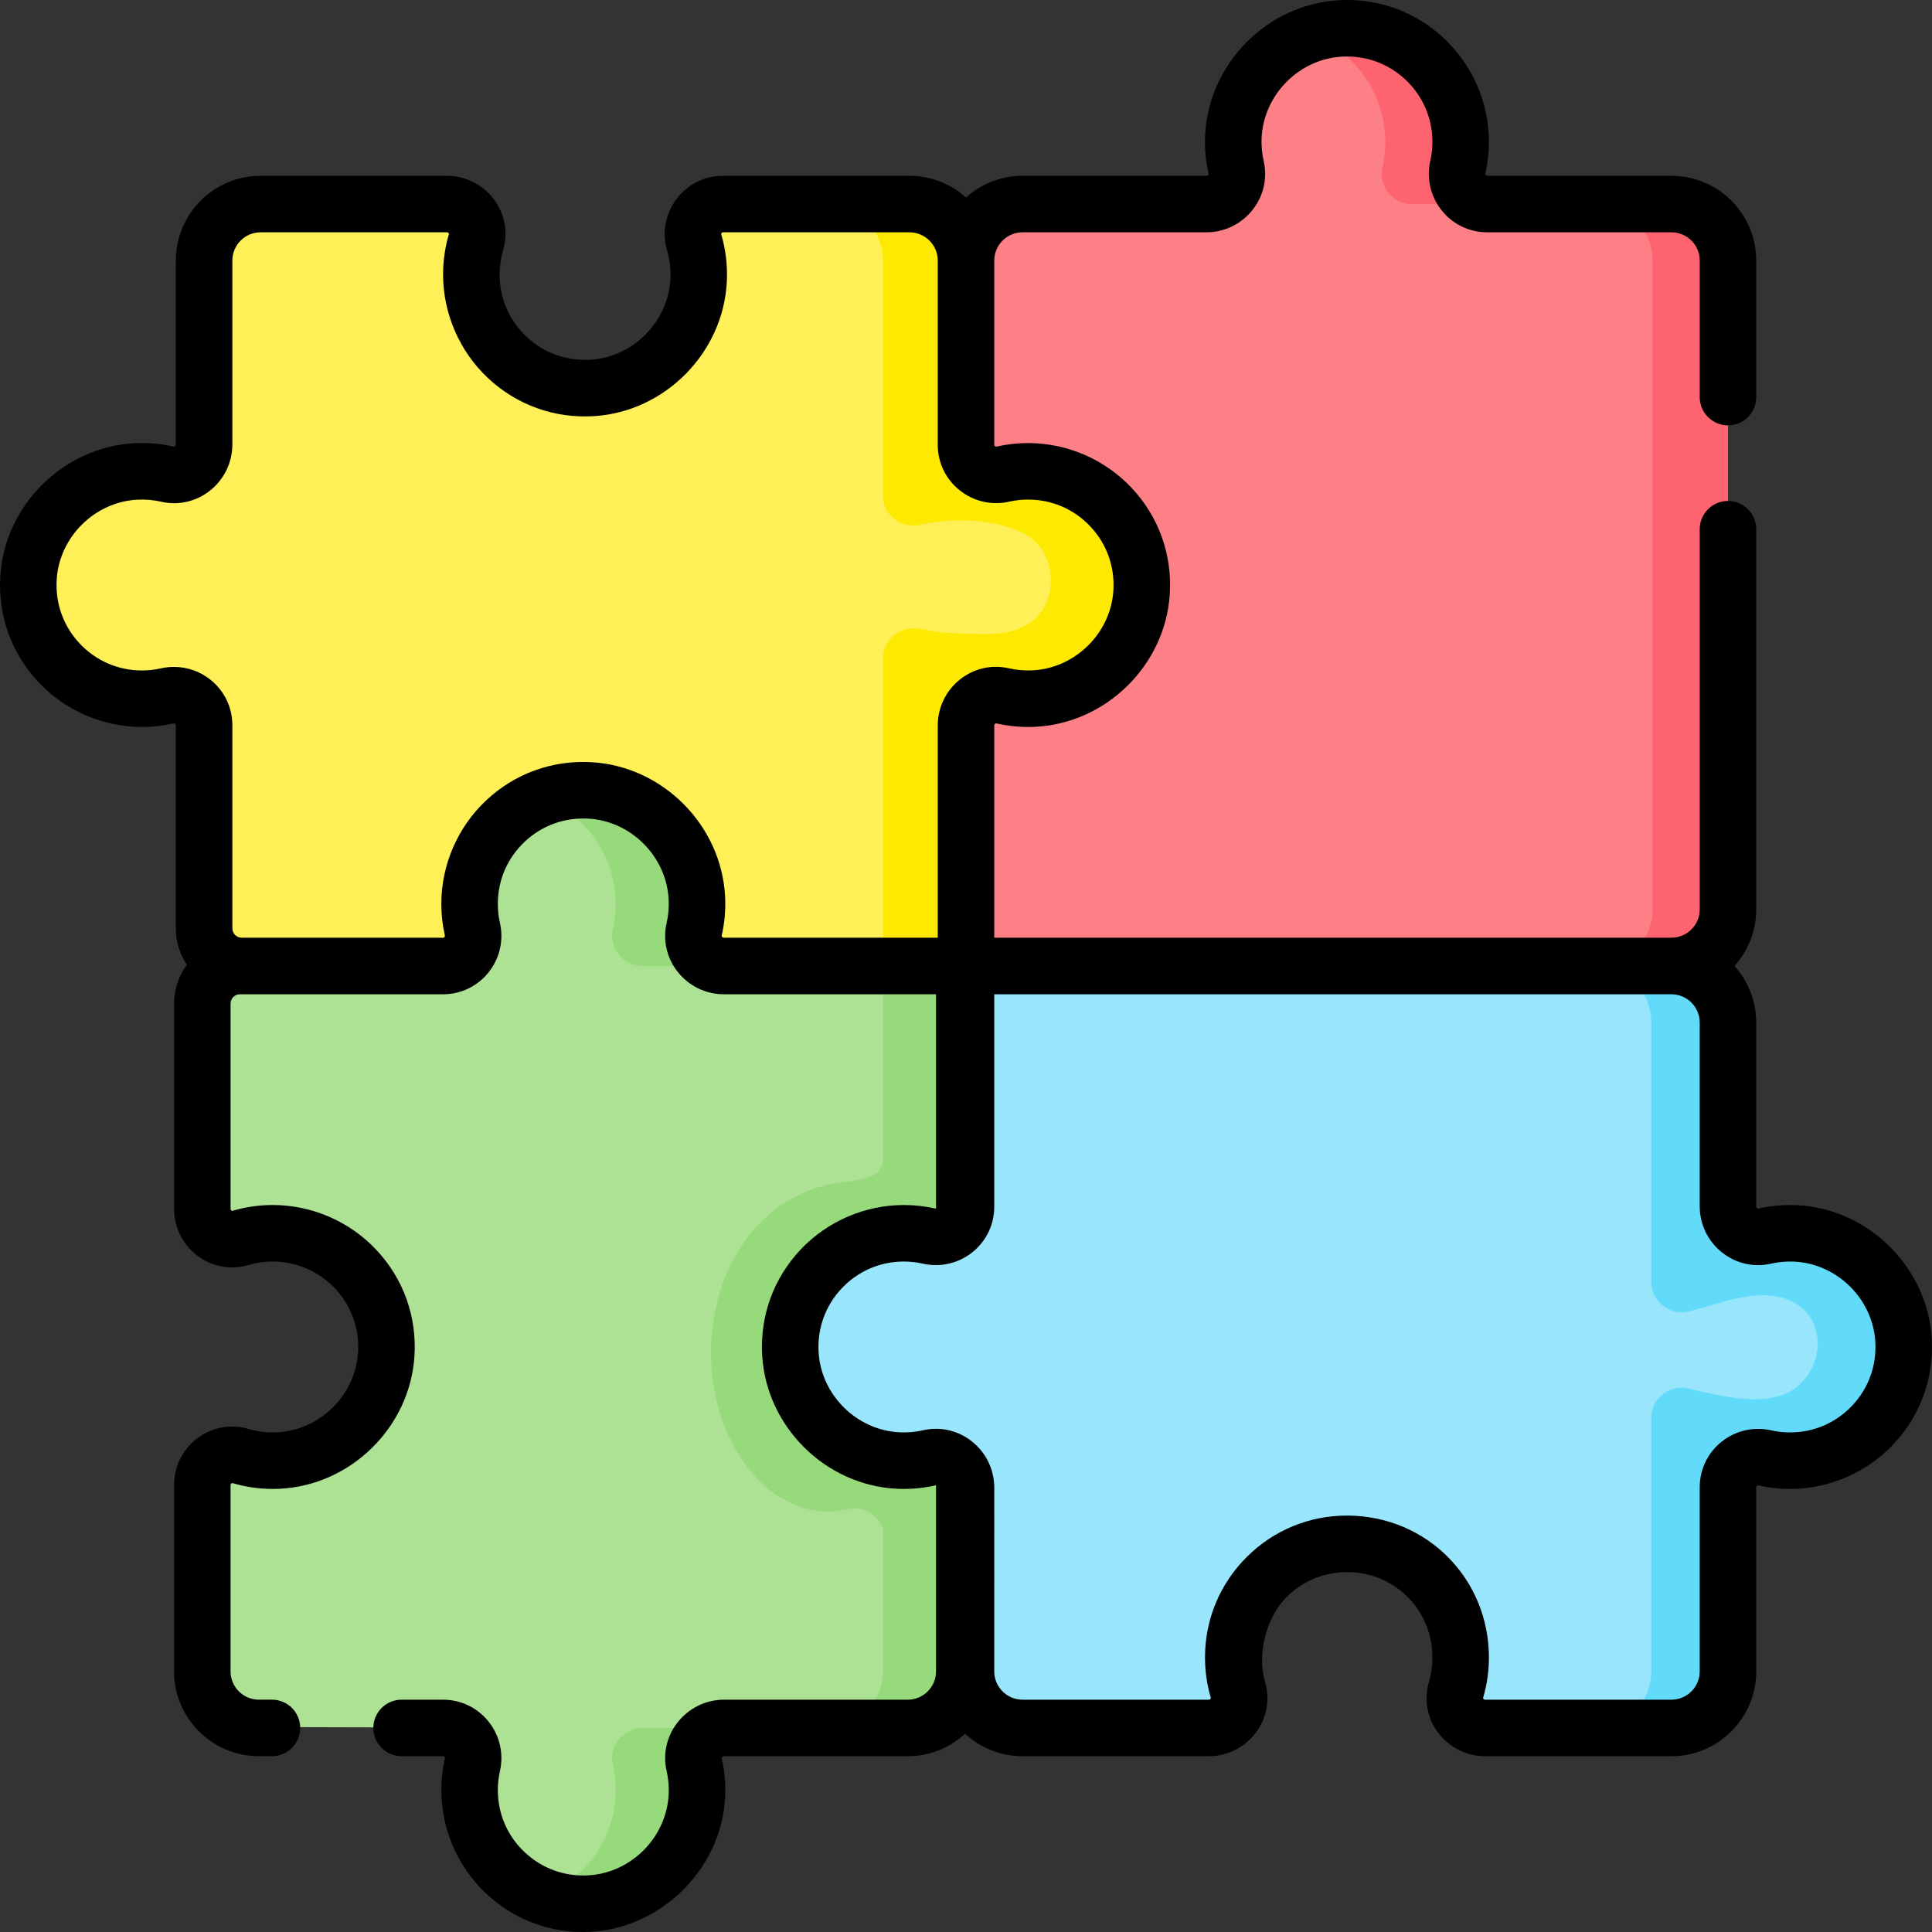 <svg id="Capa_1" enable-background="new 0 0 512 512" height="512" viewBox="0 0 512 512" width="512" xmlns="http://www.w3.org/2000/svg"><rect x="0" y="0" width="512" height="512" fill="#333333" stroke="none"/><g><g><path d="m309.24 124.68v62.01h-26.97c-14.51 0-26.27 11.76-26.27 26.26v43.04h-191.95c-5.5 0-9.96-4.46-9.96-9.96v-53.83c0-5.16-4.8-8.91-9.83-7.77-2.13.48-4.35.74-6.63.74-17.25 0-31.12-14.5-30.08-31.98.9-15.2 13.38-27.52 28.6-28.25 2.85-.14 5.61.12 8.24.73 4.98 1.15 9.7-2.79 9.7-7.9v-48.71c0-8.28 6.7-14.98 14.97-14.98h49.39c5.27 0 9.19 5.04 7.69 10.1-.8 2.71-1.23 5.58-1.23 8.56 0 17.27 14.54 31.16 32.07 30.07 15.21-.95 27.49-13.46 28.17-28.69.15-3.44-.27-6.76-1.19-9.88-1.49-5.08 2.38-10.16 7.68-10.16h49.39c1.363 0 2.671.175 3.99.54 6.33 1.75 10.98 7.54 10.98 14.44v29.36c0 4.51 1.426 9.056 3.588 12.985 4.635 8.423 13.045 13.275 22.682 13.275z" fill="#fef056"/></g><g><g><path d="m302.53 157c-.94 14.86-12.92 26.91-27.68 28.08.09.2-.92.27-.96.09l-17.89 1.6v69.22h-22.02v-43.04s0-38.31 0-38.37c0-3 1.72-5.84 4.39-7.22 4.04-2.07 8.74.34 12.96.39 7.68.08 17.67 1.88 23.62-4.4 3.97-4.21 4.54-11.07 2.02-16.16-2.41-4.89-6.52-6.71-11.62-7.99-6.91-1.73-14.62-1.66-21.56-.1-5.02 1.12-9.81-2.63-9.81-7.78v-62.26c0-8.28-6.7-14.98-14.98-14.98h22.03c.34 0 .68.01 1.01.04.34.02.68.06 1.01.1.66.1 1.31.24 1.94.41.01 0 .02-.01.03-.01 6.33 1.75 10.98 7.54 10.98 14.44v29.36c0 .39.01.78.03 1.17 0 .21.02.42.04.62.01.3.04.6.07.89.04.4.09.8.14 1.19.01.07.02.14.03.21.07.41.14.81.22 1.21.09.43.19.85.3 1.27.09.35.18.7.29 1.05.37 1.23.83 2.43 1.38 3.57.1.23.21.45.33.67.05.13.12.25.18.36.09.19.19.37.3.55.43.79.91 1.55 1.43 2.28.15.23.32.46.48.67 0 .01 0 .01.01.01.19.26.39.52.6.77.15.2.32.4.49.59.21.25.42.49.65.73.23.26.47.51.72.75.2.2.41.41.62.6.04.05.08.08.12.12.21.19.42.38.63.55.16.16.33.3.51.44.31.26.63.51.96.76.71.53 1.45 1.03 2.22 1.49.33.2.66.39 1 .57.37.2.75.4 1.13.58.35.17.71.33 1.07.49l.21.09c.36.15.72.29 1.08.42.23.09.47.17.71.25 0 0 .08.02.23.07l.12.03c.12.04.27.08.44.14.03.01.06.02.09.03 1.69.52 5.59 1.82 9.77 3.84 10.97 5.3 18.76 16.39 17.93 29.55z" fill="#fee903"/></g><g><path d="m442.953 255.992h-48.834c-5.155 0-8.903 4.797-7.768 9.825.482 2.134.738 4.355.738 6.635 0 17.226-14.453 31.085-31.914 30.081-15.213-.875-27.558-13.342-28.312-28.562-.141-2.851.118-5.619.724-8.255 1.148-4.995-2.799-9.724-7.924-9.724h-63.662v-63.71c0-5.1 4.708-9.026 9.677-7.881 2.623.604 5.377.866 8.214.734 15.188-.703 27.674-12.955 28.638-28.129 1.115-17.545-12.781-32.102-30.069-32.102-2.283 0-4.505.254-6.641.735-5.026 1.132-9.819-2.617-9.819-7.769v-48.815c0-8.271 6.705-14.975 14.975-14.975h48.687c5.125 0 9.072-4.729 7.924-9.724-.606-2.636-.865-5.404-.724-8.255.754-15.22 13.099-27.687 28.312-28.562 17.461-1.004 31.914 12.854 31.914 30.081 0 2.281-.255 4.501-.738 6.635-1.136 5.028 2.613 9.825 7.768 9.825h48.834c8.271 0 14.975 6.705 14.975 14.975v171.962c0 8.271-6.704 14.975-14.975 14.975z" fill="#fd8087"/></g><g><path d="m374.156 255.99h19.967c-5.162 0-8.906 4.802-7.767 9.824.479 2.137.729 4.363.729 6.639 0 17.222-14.446 31.089-31.908 30.081-2.845-.16-5.601-.739-8.187-1.657 11.731-4.113 20.127-15.295 20.127-28.423 0-2.276-.25-4.503-.729-6.639-1.138-5.023 2.606-9.825 7.768-9.825z" fill="#fe646f"/></g><g><path d="m394.123 54.082h-19.967c-5.162 0-8.906-4.802-7.767-9.824.479-2.137.729-4.353.729-6.639 0-13.128-8.396-24.3-20.127-28.423 2.586-.918 5.341-1.498 8.187-1.657 17.461-.998 31.908 12.859 31.908 30.081 0 2.286-.25 4.503-.729 6.639-1.14 5.02 2.604 9.823 7.766 9.823z" fill="#fe646f"/></g><g><path d="m457.928 69.057v171.957c0 8.276-6.709 14.975-14.975 14.975h-19.967c8.266 0 14.975-6.699 14.975-14.975v-171.957c0-8.276-6.709-14.975-14.975-14.975h19.967c8.266 0 14.975 6.699 14.975 14.975z" fill="#fe646f"/></g><g><path d="m209.451 358.902c.837 15.217 13.272 27.591 28.485 28.382 2.855.148 5.621-.094 8.258-.696 4.076-.927 7.963 1.539 9.25 5.257l-.141 51.375c-.023 8.276-6.74 14.957-15.016 14.934l-48.69-.134c-5.121-.014-9.078 4.707-7.944 9.702.602 2.637.854 5.403.706 8.248-.801 15.213-13.165 27.648-28.382 28.495-17.464.96-31.902-12.937-31.855-30.168.006-2.276.262-4.502.747-6.627 1.152-5.029-2.579-9.841-7.74-9.855l-48.82-.134c-8.266-.023-14.957-6.74-14.934-15.016l.136-49.389c.015-5.301 5.107-9.151 10.194-7.649 3.102.927 6.426 1.355 9.86 1.215 15.227-.627 27.79-12.852 28.79-28.065 1.146-17.538-12.701-32.122-29.982-32.17-2.985-.008-5.862.413-8.579 1.214-5.056 1.474-9.947-2.464-9.933-7.735v-54.4c.015-5.501 4.49-9.941 9.991-9.926l53.831.148c5.162.014 8.919-4.778 7.794-9.813-.473-2.128-.717-4.355-.711-6.631.047-17.232 14.562-31.049 32.02-29.993 15.212.93 27.508 13.434 28.225 28.651.132 2.846-.135 5.61-.751 8.244-1.162 4.989 2.769 9.732 7.89 9.746l63.665.175-.183 66.47c-1.318 3.68-5.278 5.996-9.379 5.066-2.135-.495-4.351-.751-6.637-.757-17.218-.046-31.115 14.372-30.165 31.836z" fill="#ade194"/></g><g><path d="m170.32 457.918h21.555c-5.121 0-9.065 4.732-7.917 9.724.609 2.636.868 5.401.729 8.246-.759 15.215-13.089 27.684-28.304 28.573-4.463.26-8.726-.459-12.599-1.957 10.842-4.183 18.749-14.536 19.348-26.616.14-2.845-.12-5.611-.729-8.246-1.148-4.992 2.796-9.724 7.917-9.724z" fill="#97da7b"/></g><g><path d="m143.784 211.423c3.874-1.498 8.137-2.216 12.599-1.957 15.215.889 27.545 13.358 28.304 28.573.14 2.845-.12 5.611-.729 8.246-1.148 4.992 2.795 9.724 7.917 9.724h-21.555c-5.121 0-9.065-4.732-7.917-9.724.609-2.636.869-5.401.729-8.246-.599-12.08-8.506-22.433-19.348-26.616z" fill="#97da7b"/></g><g><path d="m209.456 358.751c.879 15.215 13.348 27.555 28.563 28.303 2.855.14 5.621-.11 8.256-.719 4.073-.938 7.967 1.518 9.265 5.231v51.376c0 8.276-6.699 14.975-14.975 14.975h-21.555c8.276 0 14.975-6.699 14.975-14.975v-37.762c-1.298-3.714-5.191-6.17-9.265-5.231-9.319 2.147-18.098-1.597-24.396-8.489-21.686-23.731-13.278-72.159 21.449-77.956 3.864-.645 12.199-.522 12.212-6.24 0-.077 0-51.253 0-51.253h21.555v66.471c-1.308 3.684-5.261 6.01-9.365 5.092-2.136-.489-4.353-.739-6.639-.739-17.221-.002-31.078 14.455-30.08 31.916z" fill="#97da7b"/></g><g><path d="m442.953 256.007c8.271 0 14.975 6.705 14.975 14.975v48.676c0 5.126 4.728 9.075 9.724 7.93 2.639-.605 5.411-.862 8.267-.718 15.217.767 27.671 13.12 28.536 28.332.992 17.435-12.846 31.893-30.082 31.893-2.274 0-4.489-.254-6.617-.734-5.03-1.135-9.828 2.611-9.828 7.767v48.817c0 8.271-6.705 14.975-14.975 14.975h-49.392c-5.264 0-9.197-5.034-7.706-10.082.804-2.72 1.234-5.598 1.234-8.575.001-16.657-13.13-29.944-29.786-30.131-16.795-.189-30.478 13.363-30.478 30.13 0 2.97.431 5.843 1.234 8.557 1.496 5.055-2.427 10.1-7.699 10.1h-49.384c-8.271 0-14.975-6.705-14.975-14.975v-48.688c0-5.124-4.729-9.072-9.723-7.923-2.636.606-5.403.865-8.255.724-15.22-.753-27.687-13.097-28.563-28.31-1.005-17.462 12.854-31.916 30.08-31.916 2.281 0 4.501.255 6.635.738 5.028 1.136 9.825-2.613 9.825-7.767v-63.795z" fill="#99e6fc"/></g><g><path d="m474.371 387.094c-2.276 0-4.483-.25-6.619-.729-5.022-1.138-9.824 2.606-9.824 7.757v48.82c0 8.276-6.709 14.975-14.975 14.975h-20.336c8.266 0 14.975-6.699 14.975-14.975v-67.21c0-5.151 4.792-8.895 9.824-7.757 8.338 1.886 21.677 5.596 29.023-.649 7.848-6.673 7.207-20.04-3.769-23.285-8.458-2.5-17.071 1.639-25.354 3.523-5.001 1.138-9.724-2.805-9.724-7.937v-68.643c0-8.276-6.709-14.975-14.975-14.975h20.336c8.266 0 14.975 6.699 14.975 14.975v48.67c0 5.132 4.732 9.075 9.724 7.937 2.636-.609 5.411-.869 8.266-.719 15.215.769 27.674 13.118 28.533 28.333.999 17.433-12.838 31.889-30.08 31.889z" fill="#62dbfb"/></g><path d="m511.932 354.777c-1.075-18.889-16.728-34.432-35.634-35.384-3.483-.177-6.951.127-10.318.898-.054.012-.142.032-.3-.093-.099-.079-.263-.253-.263-.539v-48.676c0-5.758-2.18-11.015-5.755-14.995 3.569-3.976 5.755-9.218 5.755-14.971v-100.77c0-4.135-3.352-7.488-7.488-7.488s-7.488 3.353-7.488 7.488v100.77c0 4.128-3.359 7.488-7.488 7.488h-179.465v-56.222c0-.266.154-.428.246-.501.141-.112.218-.096.262-.084 3.337.769 6.785 1.078 10.242.918 18.86-.873 34.569-16.306 35.764-35.134.668-10.519-2.92-20.529-10.104-28.185-7.085-7.55-17.085-11.88-27.437-11.88-2.794 0-5.582.309-8.287.918-.075.016-.3.067-.516-.106-.17-.135-.17-.275-.17-.358v-48.816c0-4.129 3.359-7.488 7.488-7.488h48.688c4.795 0 9.26-2.154 12.25-5.91 2.937-3.689 4.019-8.419 2.97-12.981-.463-2.016-.646-4.105-.542-6.206.563-11.379 9.903-20.804 21.263-21.457 6.314-.369 12.319 1.815 16.894 6.134 4.581 4.324 7.103 10.174 7.103 16.47 0 1.682-.186 3.36-.553 4.985-1.052 4.656.047 9.455 3.016 13.168 2.943 3.682 7.338 5.794 12.055 5.794h48.834c4.129 0 7.488 3.359 7.488 7.488v36.189c0 4.135 3.352 7.488 7.488 7.488s7.488-3.352 7.488-7.488v-36.186c0-12.386-10.077-22.463-22.463-22.463h-48.834c-.108 0-.233-.013-.358-.169-.174-.217-.123-.444-.105-.52.61-2.708.92-5.495.92-8.284 0-10.309-4.3-20.281-11.797-27.359-7.602-7.177-17.544-10.794-28.035-10.197-18.892 1.087-34.424 16.754-35.361 35.669-.171 3.478.134 6.945.906 10.301.013.053.032.14-.092.296-.078.097-.25.262-.534.262h-48.688c-5.749 0-10.998 2.173-14.975 5.738-3.977-3.565-9.227-5.738-14.976-5.738h-49.384c-4.929 0-9.451 2.264-12.407 6.211-2.937 3.921-3.832 8.859-2.456 13.549.702 2.392 1.001 4.893.888 7.432-.509 11.377-9.801 20.844-21.156 21.552-6.329.393-12.367-1.768-16.968-6.091-4.605-4.328-7.142-10.19-7.142-16.508 0-2.195.311-4.36.924-6.437 1.375-4.651.488-9.559-2.433-13.467-2.921-3.909-7.574-6.242-12.447-6.242h-49.381c-12.386 0-22.463 10.077-22.463 22.463v48.712c0 .274-.159.441-.254.516-.146.118-.231.098-.276.087-3.354-.774-6.816-1.084-10.283-.914-18.904.912-34.593 16.414-35.714 35.293-.624 10.489 2.988 20.462 10.17 28.082 7.081 7.514 17.062 11.824 27.384 11.824 2.79 0 5.577-.31 8.285-.922.075-.017.3-.068.519.106.156.125.169.25.169.358v53.835c0 3.563 1.078 6.878 2.92 9.643-2.122 2.89-3.392 6.442-3.392 10.293v54.399c0 4.875 2.335 9.529 6.245 12.45 3.91 2.92 8.816 3.805 13.469 2.429 8.161-2.414 17.07-.053 22.961 6.221 4.323 4.604 6.484 10.634 6.084 16.979-.716 11.353-10.188 20.638-21.566 21.139-2.539.114-5.035-.188-7.427-.891-9.981-2.934-19.764 4.58-19.764 14.862v49.388c0 12.386 10.077 22.463 22.463 22.463h3.479c4.136 0 7.488-3.352 7.488-7.488s-3.352-7.488-7.488-7.488h-3.479c-4.129 0-7.488-3.359-7.488-7.488v-49.388c0-.072 0-.262.213-.421.17-.127.285-.094.356-.074 3.978 1.169 8.124 1.669 12.305 1.483 18.915-.831 34.664-16.274 35.855-35.157.663-10.516-2.929-20.521-10.112-28.172-7.085-7.546-17.083-11.873-27.431-11.873-3.638 0-7.236.519-10.697 1.543-.053.016-.119.035-.255-.067-.154-.115-.232-.267-.232-.452v-54.399c0-1.364 1.11-2.473 2.474-2.473h53.834c4.719 0 9.114-2.113 12.057-5.796 2.968-3.715 4.066-8.515 3.013-13.171-.368-1.623-.554-3.299-.554-4.98 0-6.294 2.524-12.143 7.107-16.468 4.582-4.324 10.588-6.495 16.917-6.136 11.356.659 20.69 10.087 21.251 21.463.103 2.099-.079 4.187-.543 6.204-1.049 4.559.032 9.289 2.968 12.977 2.989 3.755 7.454 5.909 12.248 5.909h56.18v56.784c-.104.012-.189-.004-.23-.014-2.707-.611-5.494-.921-8.284-.921-10.31 0-20.283 4.301-27.361 11.798-7.178 7.603-10.798 17.56-10.194 28.036 1.087 18.892 16.754 34.423 35.668 35.358 3.476.172 6.944-.132 10.302-.905.025-.005.058-.009.099-.004v49.318c0 4.129-3.359 7.488-7.488 7.488 0 0-48.673 0-48.692 0-9.811 0-17.451 9.167-15.215 18.886.464 2.017.646 4.104.543 6.203-.561 11.376-9.895 20.804-21.251 21.463-6.324.367-12.334-1.812-16.917-6.136-4.583-4.325-7.107-10.174-7.107-16.468 0-1.681.186-3.357.554-4.979 1.053-4.656-.045-9.457-3.013-13.172-2.943-3.683-7.338-5.796-12.057-5.796h-10.983c-4.136 0-7.488 3.353-7.488 7.488s3.352 7.488 7.488 7.488h10.983c.083 0 .222 0 .358.169.174.218.123.445.105.519-.612 2.706-.922 5.493-.922 8.284 0 10.308 4.302 20.28 11.805 27.359 7.062 6.664 16.147 10.261 25.795 10.261 19.623-.001 36.64-16.107 37.608-35.742.171-3.475-.135-6.94-.908-10.298-.012-.052-.031-.138.091-.292.078-.097.25-.26.531-.26h48.692c5.86 0 11.193-2.265 15.196-5.954 4.005 3.693 9.349 5.954 15.213 5.954h49.385c4.875 0 9.528-2.335 12.449-6.245 2.919-3.908 3.805-8.816 2.43-13.466-2.195-7.427.363-17.167 5.794-22.537 4.272-4.225 9.917-6.542 15.923-6.542.087 0 .175 0 .262.001 12.551.141 22.382 10.087 22.381 22.644 0 2.202-.312 4.372-.927 6.452-1.372 4.641-.486 9.542 2.431 13.445 2.923 3.911 7.58 6.247 12.455 6.247h49.392c12.386 0 22.463-10.077 22.463-22.463v-48.817c0-.107.013-.232.169-.356.218-.175.448-.124.521-.107 2.699.609 5.48.918 8.267.918 10.304 0 20.273-4.296 27.351-11.787 7.174-7.596 10.799-17.547 10.205-28.018zm-320.16-106.272c-.218-.035-.36-.161-.428-.245-.122-.154-.103-.241-.091-.292.773-3.359 1.078-6.824.908-10.299-.932-18.909-16.455-34.58-35.341-35.676-10.478-.61-20.451 3.012-28.062 10.195-7.502 7.079-11.805 17.051-11.805 27.359 0 2.791.31 5.578.922 8.285.018.074.068.301-.105.519-.08.099-.159.137-.229.154h-53.492c-1.364 0-2.473-1.109-2.473-2.473v-53.835c0-4.719-2.113-9.114-5.796-12.057-2.79-2.23-6.193-3.404-9.687-3.404-1.157 0-2.324.129-3.483.391-1.624.367-3.301.553-4.982.553-6.304 0-12.159-2.528-16.486-7.119-4.322-4.587-6.495-10.597-6.12-16.924.676-11.352 10.113-20.675 21.486-21.223 2.102-.098 4.182.084 6.195.548 4.554 1.051 9.281-.027 12.967-2.959 3.753-2.986 5.905-7.445 5.905-12.236v-48.712c0-4.129 3.359-7.488 7.488-7.488h49.382c.185 0 .336.078.451.231.102.138.083.205.067.259-1.021 3.454-1.539 7.048-1.539 10.68 0 10.343 4.324 20.338 11.862 27.421 7.646 7.183 17.651 10.778 28.155 10.123 18.884-1.177 34.338-16.915 35.183-35.83.187-4.194-.311-8.338-1.479-12.316-.02-.069-.054-.185.074-.356.159-.212.349-.212.42-.212h49.384c4.129 0 7.488 3.359 7.488 7.488v48.815c0 4.717 2.111 9.11 5.791 12.053 3.712 2.968 8.505 4.069 13.161 3.021 1.626-.367 3.307-.552 4.996-.552 6.323 0 12.189 2.54 16.518 7.152 4.323 4.607 6.482 10.64 6.078 16.988-.719 11.32-10.167 20.599-21.511 21.124-2.092.098-4.179-.088-6.187-.551-4.551-1.05-9.27.031-12.949 2.959-3.748 2.982-5.896 7.436-5.896 12.219v56.222zm299.065 124.007c-4.323 4.576-10.17 7.096-16.464 7.096-1.678 0-3.35-.185-4.969-.551-4.66-1.052-9.459.05-13.171 3.017-3.681 2.943-5.793 7.337-5.793 12.054v48.817c0 4.129-3.359 7.488-7.488 7.488h-49.392c-.234 0-.378-.128-.459-.235-.098-.131-.08-.19-.066-.235 1.023-3.459 1.542-7.058 1.542-10.698.001-20.861-16.334-37.385-37.189-37.619-.145-.001-.29-.002-.436-.002-9.971 0-19.349 3.85-26.447 10.869-7.201 7.121-11.167 16.621-11.167 26.75 0 3.631.519 7.225 1.542 10.682.016.053.035.119-.068.257-.114.154-.266.231-.451.231h-49.385c-4.129 0-7.488-3.359-7.488-7.488l.001-48.688c0-4.795-2.154-9.26-5.909-12.25-3.689-2.937-8.417-4.019-12.98-2.97-2.018.464-4.108.643-6.208.542-11.378-.563-20.803-9.902-21.457-21.262-.364-6.319 1.814-12.319 6.133-16.894 4.324-4.581 10.174-7.104 16.472-7.104 1.682 0 3.359.186 4.985.554 4.656 1.051 9.454-.047 13.168-3.016 3.682-2.943 5.794-7.337 5.794-12.056v-56.307h179.465c4.129 0 7.488 3.359 7.488 7.488v48.676c0 4.795 2.153 9.26 5.907 12.251 3.685 2.937 8.414 4.023 12.977 2.978 2.023-.465 4.114-.645 6.217-.539 11.375.573 20.791 9.92 21.438 21.279.36 6.316-1.821 12.312-6.142 16.885z"/></g></g></svg>